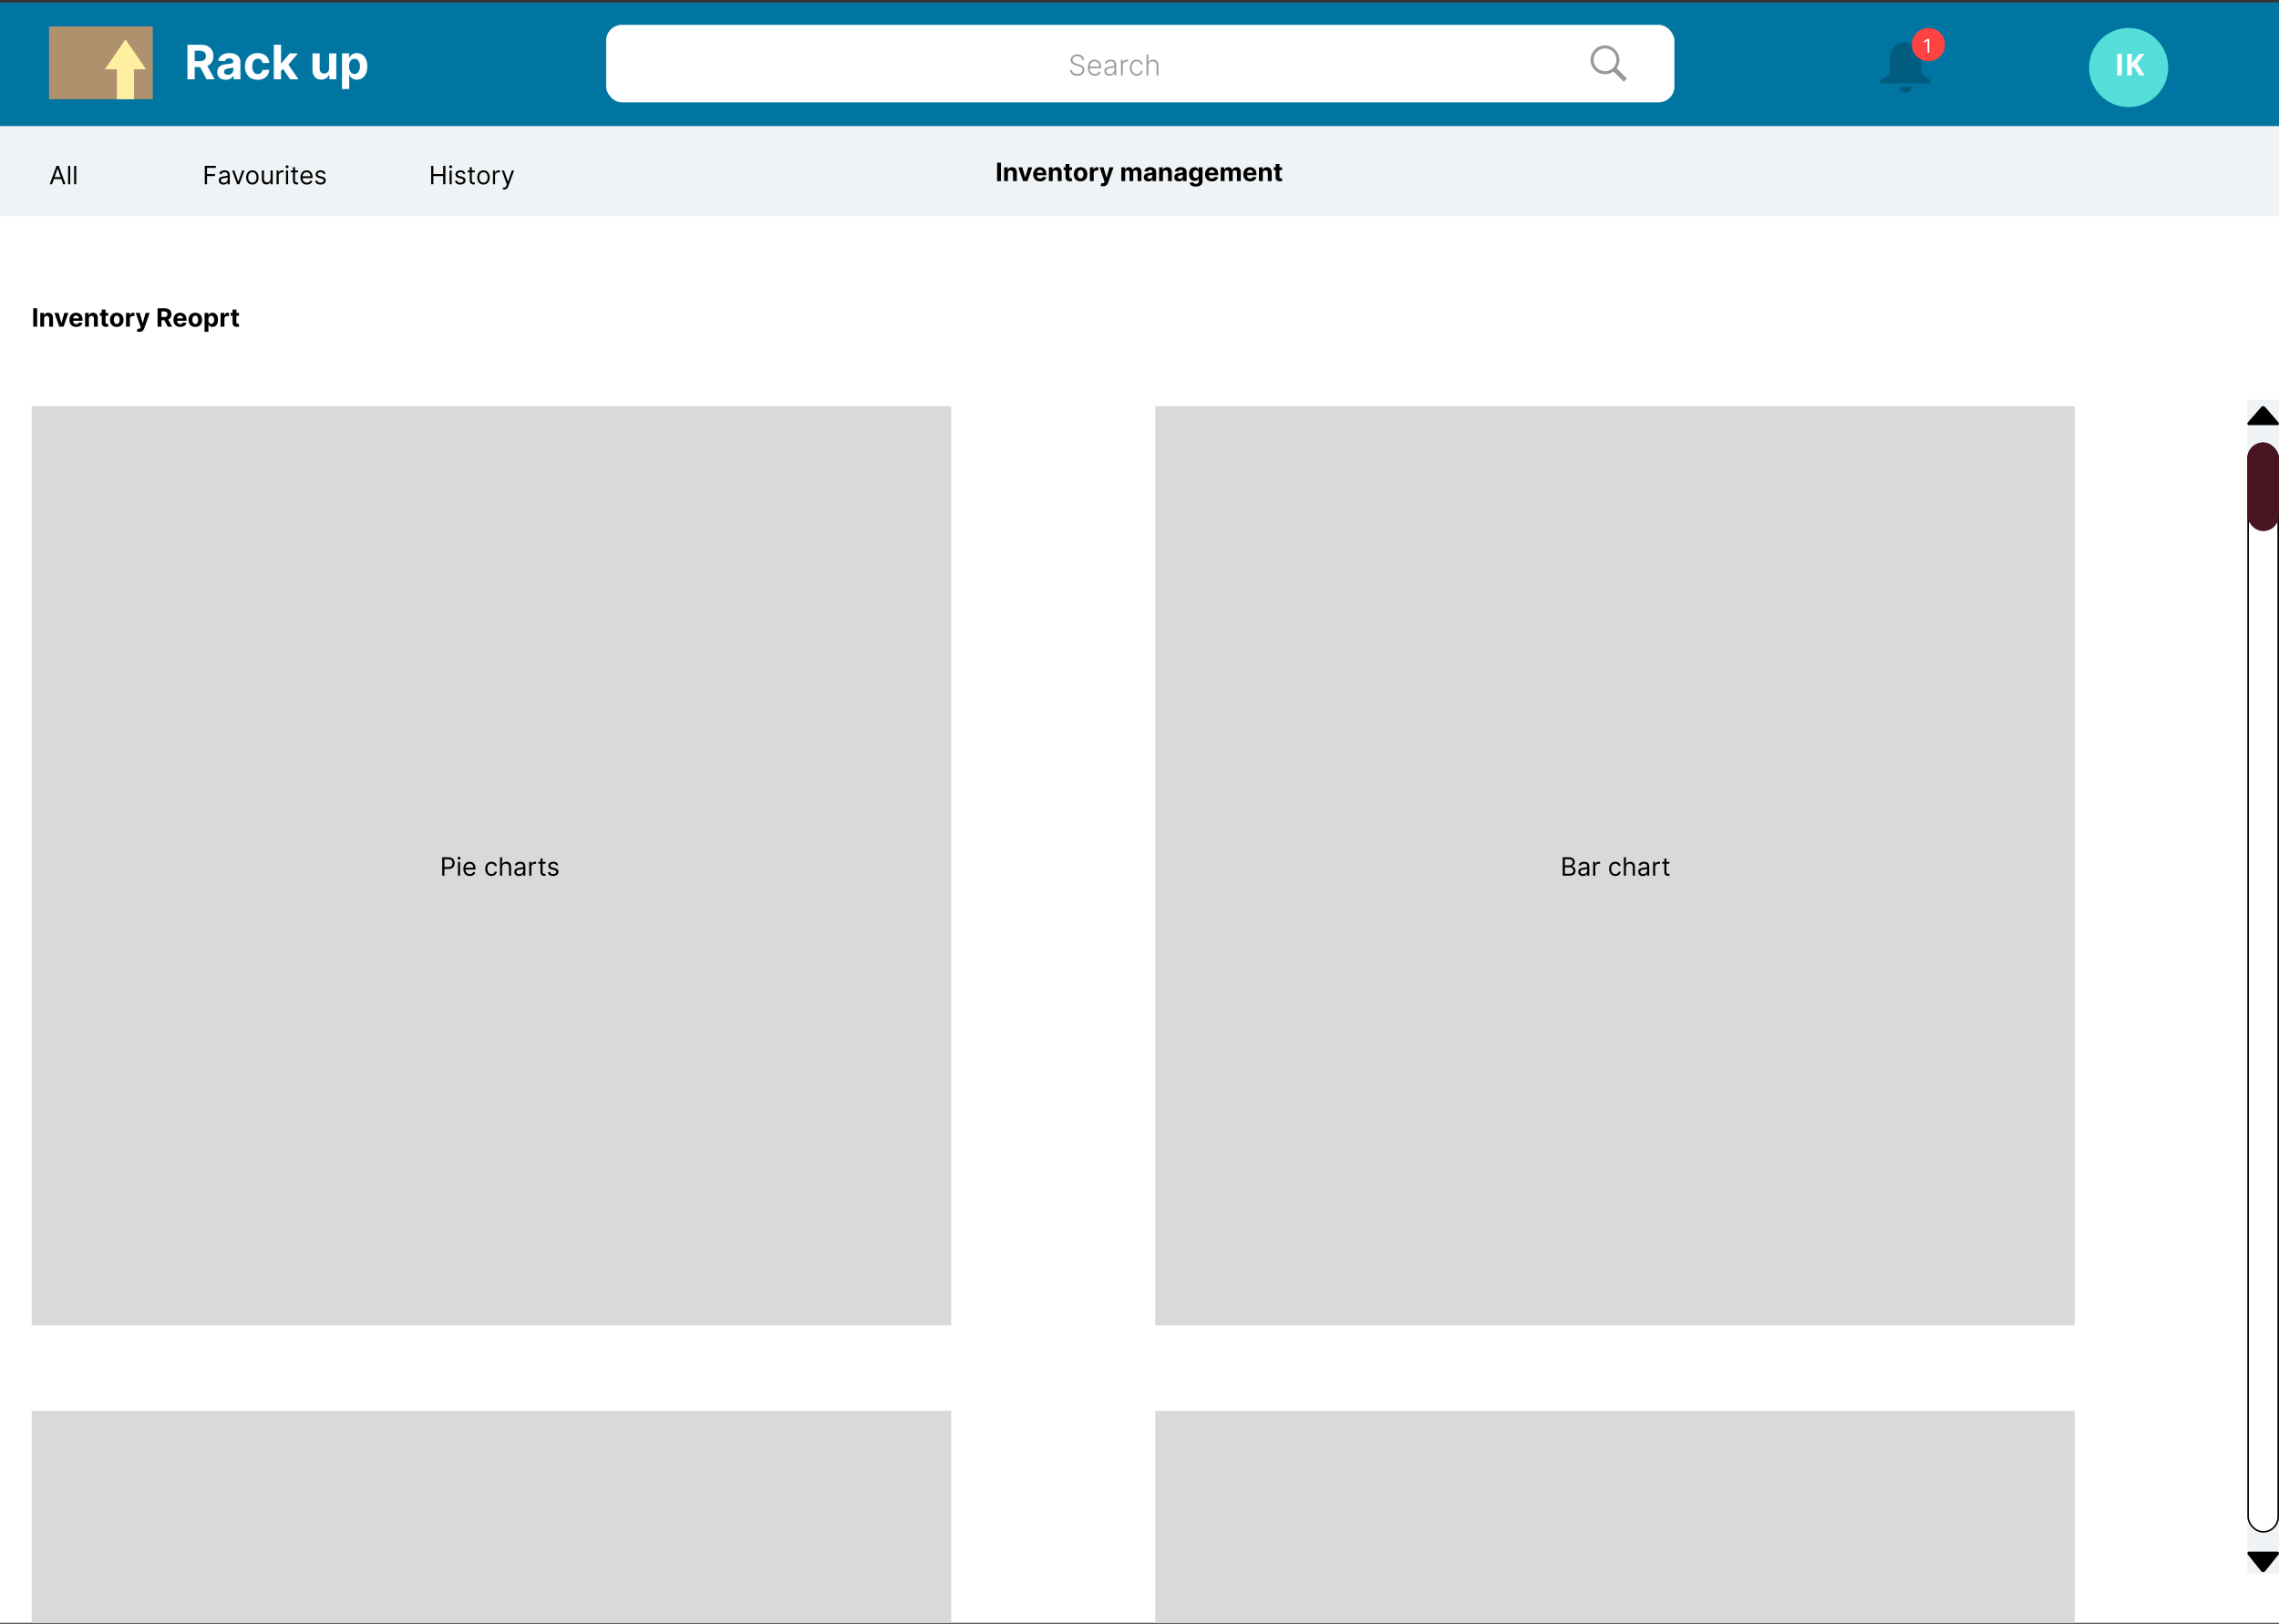 <svg width="456" height="325" viewBox="0 0 456 325" fill="none" xmlns="http://www.w3.org/2000/svg">
<rect x="0" y="0" width="456" height="325" fill="#333333" stroke="none"/>
<g clip-path="url(#clip0_638_2259)">
<rect width="456" height="324.267" transform="translate(0 0.535)" fill="white"/>
<rect width="456" height="26.283" transform="matrix(-1 0 0 1 456 0.535)" fill="#0075A2"/>
<rect width="456" height="18.05" transform="matrix(-1 0 0 1 456 25.234)" fill="#F0F3F5"/>
<circle cx="7.917" cy="7.917" r="7.917" transform="matrix(-1 0 0 1 433.833 5.602)" fill="#54DED9"/>
<path d="M10.414 36.885H9.946L11.299 33.2H11.76L13.113 36.885H12.645L11.544 33.783H11.515L10.414 36.885ZM10.587 35.445H12.472V35.841H10.587V35.445ZM14.054 33.2V36.885H13.629V33.2H14.054ZM15.256 33.2V36.885H14.832V33.2H15.256Z" fill="black"/>
<path d="M40.979 36.885V33.2H43.189V33.596H41.426V34.841H43.023V35.237H41.426V36.885H40.979ZM44.709 36.95C44.534 36.95 44.375 36.917 44.232 36.851C44.089 36.783 43.976 36.687 43.892 36.561C43.808 36.434 43.766 36.28 43.766 36.1C43.766 35.942 43.797 35.814 43.86 35.715C43.922 35.616 44.005 35.538 44.11 35.481C44.214 35.425 44.329 35.383 44.455 35.355C44.582 35.327 44.71 35.304 44.838 35.287C45.006 35.265 45.142 35.249 45.247 35.239C45.352 35.227 45.429 35.207 45.477 35.179C45.526 35.151 45.551 35.103 45.551 35.035V35.021C45.551 34.843 45.502 34.705 45.405 34.607C45.309 34.509 45.163 34.459 44.968 34.459C44.765 34.459 44.606 34.504 44.491 34.593C44.376 34.681 44.295 34.776 44.248 34.877L43.845 34.733C43.917 34.565 44.013 34.434 44.133 34.341C44.254 34.246 44.386 34.18 44.529 34.143C44.673 34.104 44.814 34.085 44.953 34.085C45.042 34.085 45.144 34.096 45.259 34.117C45.376 34.138 45.488 34.181 45.596 34.245C45.705 34.31 45.795 34.408 45.867 34.539C45.94 34.669 45.975 34.844 45.975 35.064V36.885H45.551V36.511H45.529C45.501 36.571 45.453 36.635 45.385 36.703C45.318 36.771 45.229 36.83 45.117 36.878C45.006 36.925 44.87 36.95 44.709 36.95ZM44.774 36.568C44.941 36.568 45.083 36.535 45.198 36.469C45.315 36.403 45.402 36.318 45.461 36.214C45.521 36.109 45.551 35.999 45.551 35.884V35.496C45.533 35.517 45.493 35.537 45.432 35.555C45.372 35.572 45.303 35.587 45.223 35.6C45.145 35.612 45.069 35.623 44.995 35.633C44.922 35.641 44.862 35.648 44.817 35.654C44.706 35.669 44.603 35.692 44.507 35.724C44.413 35.755 44.336 35.803 44.277 35.866C44.219 35.929 44.191 36.014 44.191 36.122C44.191 36.269 44.245 36.381 44.354 36.456C44.465 36.531 44.604 36.568 44.774 36.568ZM48.911 34.121L47.889 36.885H47.458L46.436 34.121H46.896L47.659 36.323H47.688L48.451 34.121H48.911ZM50.496 36.942C50.246 36.942 50.027 36.883 49.839 36.764C49.652 36.645 49.505 36.479 49.4 36.266C49.295 36.052 49.243 35.803 49.243 35.517C49.243 35.23 49.295 34.978 49.4 34.764C49.505 34.549 49.652 34.382 49.839 34.263C50.027 34.145 50.246 34.085 50.496 34.085C50.745 34.085 50.963 34.145 51.151 34.263C51.339 34.382 51.485 34.549 51.59 34.764C51.695 34.978 51.748 35.23 51.748 35.517C51.748 35.803 51.695 36.052 51.59 36.266C51.485 36.479 51.339 36.645 51.151 36.764C50.963 36.883 50.745 36.942 50.496 36.942ZM50.496 36.561C50.685 36.561 50.841 36.512 50.963 36.415C51.086 36.318 51.176 36.19 51.235 36.032C51.294 35.874 51.323 35.702 51.323 35.517C51.323 35.333 51.294 35.16 51.235 35.001C51.176 34.841 51.086 34.712 50.963 34.614C50.841 34.516 50.685 34.467 50.496 34.467C50.306 34.467 50.15 34.516 50.028 34.614C49.906 34.712 49.815 34.841 49.756 35.001C49.697 35.16 49.668 35.333 49.668 35.517C49.668 35.702 49.697 35.874 49.756 36.032C49.815 36.19 49.906 36.318 50.028 36.415C50.15 36.512 50.306 36.561 50.496 36.561ZM54.138 35.755V34.121H54.562V36.885H54.138V36.417H54.109C54.044 36.557 53.943 36.677 53.807 36.775C53.67 36.872 53.497 36.921 53.288 36.921C53.116 36.921 52.962 36.883 52.828 36.807C52.694 36.731 52.588 36.615 52.511 36.462C52.434 36.307 52.396 36.112 52.396 35.877V34.121H52.821V35.848C52.821 36.05 52.877 36.211 52.99 36.331C53.104 36.45 53.249 36.511 53.425 36.511C53.531 36.511 53.638 36.483 53.747 36.43C53.858 36.376 53.95 36.293 54.024 36.181C54.1 36.07 54.138 35.928 54.138 35.755ZM55.34 36.885V34.121H55.75V34.539H55.779C55.83 34.402 55.921 34.291 56.053 34.206C56.184 34.12 56.333 34.078 56.499 34.078C56.53 34.078 56.569 34.078 56.616 34.08C56.663 34.081 56.698 34.083 56.722 34.085V34.517C56.708 34.513 56.675 34.508 56.623 34.501C56.572 34.492 56.519 34.488 56.463 34.488C56.328 34.488 56.209 34.516 56.103 34.573C55.999 34.628 55.916 34.705 55.855 34.803C55.795 34.9 55.765 35.011 55.765 35.136V36.885H55.34ZM57.225 36.885V34.121H57.65V36.885H57.225ZM57.441 33.66C57.358 33.66 57.287 33.632 57.227 33.576C57.168 33.52 57.139 33.452 57.139 33.373C57.139 33.294 57.168 33.226 57.227 33.169C57.287 33.113 57.358 33.085 57.441 33.085C57.524 33.085 57.595 33.113 57.653 33.169C57.713 33.226 57.743 33.294 57.743 33.373C57.743 33.452 57.713 33.52 57.653 33.576C57.595 33.632 57.524 33.66 57.441 33.66ZM59.63 34.121V34.481H58.197V34.121H59.63ZM58.615 33.459H59.039V36.093C59.039 36.213 59.057 36.303 59.092 36.363C59.127 36.422 59.173 36.461 59.228 36.482C59.285 36.501 59.344 36.511 59.406 36.511C59.453 36.511 59.492 36.508 59.522 36.503C59.551 36.497 59.575 36.492 59.593 36.489L59.68 36.87C59.651 36.881 59.611 36.892 59.559 36.903C59.508 36.915 59.442 36.921 59.363 36.921C59.243 36.921 59.126 36.895 59.011 36.843C58.897 36.792 58.802 36.713 58.726 36.608C58.652 36.502 58.615 36.369 58.615 36.208V33.459ZM61.397 36.942C61.131 36.942 60.901 36.884 60.708 36.766C60.516 36.647 60.368 36.482 60.264 36.269C60.16 36.056 60.109 35.808 60.109 35.525C60.109 35.242 60.16 34.992 60.264 34.776C60.368 34.559 60.513 34.39 60.699 34.269C60.886 34.146 61.105 34.085 61.354 34.085C61.498 34.085 61.64 34.109 61.781 34.157C61.921 34.205 62.048 34.283 62.164 34.391C62.279 34.498 62.371 34.639 62.439 34.816C62.507 34.992 62.541 35.209 62.541 35.467V35.647H60.411V35.28H62.11C62.11 35.124 62.078 34.985 62.016 34.862C61.955 34.74 61.867 34.644 61.754 34.573C61.641 34.502 61.508 34.467 61.354 34.467C61.185 34.467 61.039 34.509 60.915 34.593C60.793 34.675 60.699 34.783 60.633 34.916C60.567 35.05 60.534 35.192 60.534 35.345V35.589C60.534 35.798 60.57 35.975 60.642 36.12C60.715 36.264 60.816 36.374 60.946 36.449C61.075 36.524 61.226 36.561 61.397 36.561C61.509 36.561 61.609 36.545 61.7 36.514C61.791 36.482 61.869 36.434 61.935 36.37C62.001 36.305 62.052 36.225 62.088 36.129L62.498 36.244C62.455 36.383 62.383 36.506 62.281 36.611C62.179 36.716 62.053 36.797 61.903 36.856C61.753 36.914 61.584 36.942 61.397 36.942ZM65.145 34.74L64.764 34.848C64.74 34.784 64.704 34.723 64.657 34.663C64.612 34.602 64.549 34.551 64.47 34.512C64.391 34.472 64.29 34.452 64.166 34.452C63.997 34.452 63.856 34.491 63.743 34.569C63.632 34.646 63.576 34.744 63.576 34.862C63.576 34.968 63.614 35.051 63.691 35.112C63.768 35.174 63.888 35.225 64.051 35.265L64.461 35.366C64.708 35.426 64.892 35.518 65.014 35.642C65.135 35.764 65.195 35.922 65.195 36.115C65.195 36.273 65.15 36.415 65.059 36.539C64.969 36.664 64.843 36.762 64.681 36.834C64.519 36.906 64.331 36.942 64.116 36.942C63.834 36.942 63.601 36.881 63.416 36.759C63.231 36.636 63.114 36.458 63.065 36.223L63.468 36.122C63.507 36.271 63.579 36.382 63.686 36.456C63.794 36.531 63.935 36.568 64.109 36.568C64.307 36.568 64.464 36.526 64.58 36.442C64.698 36.357 64.756 36.255 64.756 36.136C64.756 36.04 64.723 35.96 64.656 35.895C64.588 35.829 64.485 35.78 64.346 35.748L63.886 35.64C63.633 35.58 63.447 35.487 63.328 35.361C63.21 35.234 63.151 35.075 63.151 34.884C63.151 34.728 63.195 34.59 63.283 34.47C63.372 34.35 63.492 34.256 63.645 34.188C63.798 34.119 63.972 34.085 64.166 34.085C64.44 34.085 64.654 34.145 64.81 34.265C64.968 34.385 65.079 34.543 65.145 34.74Z" fill="black"/>
<path d="M86.263 36.885V33.2H86.709V34.841H88.674V33.2H89.12V36.885H88.674V35.237H86.709V36.885H86.263ZM89.956 36.885V34.121H90.38V36.885H89.956ZM90.172 33.66C90.089 33.66 90.018 33.632 89.958 33.576C89.899 33.52 89.869 33.452 89.869 33.373C89.869 33.294 89.899 33.226 89.958 33.169C90.018 33.113 90.089 33.085 90.172 33.085C90.254 33.085 90.325 33.113 90.384 33.169C90.444 33.226 90.474 33.294 90.474 33.373C90.474 33.452 90.444 33.52 90.384 33.576C90.325 33.632 90.254 33.66 90.172 33.66ZM93.116 34.74L92.734 34.848C92.71 34.784 92.675 34.723 92.628 34.663C92.583 34.602 92.52 34.551 92.441 34.512C92.362 34.472 92.26 34.452 92.137 34.452C91.968 34.452 91.827 34.491 91.714 34.569C91.603 34.646 91.547 34.744 91.547 34.862C91.547 34.968 91.585 35.051 91.662 35.112C91.739 35.174 91.859 35.225 92.022 35.265L92.432 35.366C92.679 35.426 92.863 35.518 92.984 35.642C93.106 35.764 93.166 35.922 93.166 36.115C93.166 36.273 93.121 36.415 93.029 36.539C92.939 36.664 92.814 36.762 92.651 36.834C92.49 36.906 92.301 36.942 92.087 36.942C91.805 36.942 91.571 36.881 91.387 36.759C91.202 36.636 91.085 36.458 91.036 36.223L91.439 36.122C91.477 36.271 91.55 36.382 91.656 36.456C91.764 36.531 91.905 36.568 92.079 36.568C92.277 36.568 92.434 36.526 92.551 36.442C92.668 36.357 92.727 36.255 92.727 36.136C92.727 36.04 92.694 35.96 92.626 35.895C92.559 35.829 92.456 35.78 92.317 35.748L91.856 35.64C91.603 35.58 91.417 35.487 91.299 35.361C91.181 35.234 91.122 35.075 91.122 34.884C91.122 34.728 91.166 34.59 91.254 34.47C91.342 34.35 91.463 34.256 91.615 34.188C91.769 34.119 91.943 34.085 92.137 34.085C92.41 34.085 92.625 34.145 92.781 34.265C92.938 34.385 93.05 34.543 93.116 34.74ZM95.007 34.121V34.481H93.575V34.121H95.007ZM93.992 33.459H94.417V36.093C94.417 36.213 94.434 36.303 94.469 36.363C94.505 36.422 94.551 36.461 94.606 36.482C94.662 36.501 94.722 36.511 94.784 36.511C94.831 36.511 94.869 36.508 94.899 36.503C94.929 36.497 94.953 36.492 94.971 36.489L95.058 36.87C95.029 36.881 94.989 36.892 94.937 36.903C94.885 36.915 94.82 36.921 94.741 36.921C94.621 36.921 94.503 36.895 94.388 36.843C94.274 36.792 94.18 36.713 94.104 36.608C94.03 36.502 93.992 36.369 93.992 36.208V33.459ZM96.739 36.942C96.49 36.942 96.27 36.883 96.082 36.764C95.895 36.645 95.749 36.479 95.643 36.266C95.539 36.052 95.487 35.803 95.487 35.517C95.487 35.23 95.539 34.978 95.643 34.764C95.749 34.549 95.895 34.382 96.082 34.263C96.27 34.145 96.49 34.085 96.739 34.085C96.988 34.085 97.207 34.145 97.394 34.263C97.582 34.382 97.728 34.549 97.833 34.764C97.938 34.978 97.991 35.23 97.991 35.517C97.991 35.803 97.938 36.052 97.833 36.266C97.728 36.479 97.582 36.645 97.394 36.764C97.207 36.883 96.988 36.942 96.739 36.942ZM96.739 36.561C96.928 36.561 97.084 36.512 97.207 36.415C97.329 36.318 97.42 36.19 97.478 36.032C97.537 35.874 97.567 35.702 97.567 35.517C97.567 35.333 97.537 35.16 97.478 35.001C97.42 34.841 97.329 34.712 97.207 34.614C97.084 34.516 96.928 34.467 96.739 34.467C96.549 34.467 96.394 34.516 96.271 34.614C96.149 34.712 96.058 34.841 95.999 35.001C95.941 35.16 95.911 35.333 95.911 35.517C95.911 35.702 95.941 35.874 95.999 36.032C96.058 36.19 96.149 36.318 96.271 36.415C96.394 36.512 96.549 36.561 96.739 36.561ZM98.639 36.885V34.121H99.05V34.539H99.078C99.129 34.402 99.22 34.291 99.352 34.206C99.484 34.12 99.633 34.078 99.798 34.078C99.829 34.078 99.868 34.078 99.915 34.08C99.962 34.081 99.997 34.083 100.021 34.085V34.517C100.007 34.513 99.974 34.508 99.922 34.501C99.872 34.492 99.819 34.488 99.762 34.488C99.628 34.488 99.508 34.516 99.402 34.573C99.298 34.628 99.215 34.705 99.154 34.803C99.094 34.9 99.064 35.011 99.064 35.136V36.885H98.639ZM100.882 37.921C100.81 37.921 100.746 37.915 100.69 37.903C100.633 37.892 100.594 37.882 100.573 37.871L100.681 37.496C100.784 37.523 100.875 37.532 100.954 37.525C101.033 37.518 101.103 37.483 101.165 37.419C101.227 37.357 101.284 37.255 101.336 37.115L101.415 36.899L100.393 34.121H100.853L101.616 36.323H101.645L102.408 34.121H102.869L101.695 37.288C101.643 37.431 101.577 37.549 101.499 37.642C101.421 37.737 101.331 37.807 101.228 37.853C101.126 37.898 101.011 37.921 100.882 37.921Z" fill="black"/>
<rect x="9.817" y="5.285" width="20.753" height="14.567" fill="#B0916E"/>
<path d="M25.107 7.879L20.991 13.865H23.392V19.852H26.821V13.865H29.222L25.107 7.879Z" fill="#FFF0A1"/>
<path d="M37.503 15.869V8.96H40.229C40.751 8.96 41.196 9.053 41.565 9.24C41.936 9.424 42.218 9.686 42.412 10.026C42.607 10.364 42.705 10.76 42.705 11.217C42.705 11.676 42.606 12.07 42.408 12.401C42.21 12.729 41.924 12.981 41.548 13.157C41.175 13.332 40.723 13.42 40.192 13.42H38.367V12.246H39.956C40.235 12.246 40.466 12.208 40.651 12.131C40.835 12.055 40.972 11.94 41.062 11.787C41.154 11.634 41.2 11.444 41.2 11.217C41.2 10.988 41.154 10.794 41.062 10.637C40.972 10.479 40.834 10.36 40.647 10.279C40.463 10.196 40.23 10.154 39.949 10.154H38.964V15.869H37.503ZM41.234 12.725L42.951 15.869H41.339L39.659 12.725H41.234ZM45.188 15.967C44.858 15.967 44.563 15.91 44.304 15.795C44.046 15.678 43.841 15.506 43.69 15.279C43.542 15.049 43.468 14.764 43.468 14.422C43.468 14.134 43.52 13.892 43.626 13.697C43.732 13.501 43.876 13.344 44.058 13.224C44.24 13.105 44.447 13.015 44.679 12.954C44.913 12.894 45.158 12.851 45.414 12.826C45.715 12.795 45.958 12.765 46.143 12.739C46.327 12.709 46.461 12.666 46.544 12.61C46.627 12.554 46.669 12.471 46.669 12.361V12.34C46.669 12.127 46.602 11.961 46.467 11.845C46.334 11.727 46.145 11.669 45.9 11.669C45.641 11.669 45.435 11.726 45.283 11.841C45.13 11.954 45.028 12.095 44.979 12.266L43.65 12.158C43.717 11.843 43.85 11.571 44.048 11.342C44.246 11.11 44.501 10.932 44.814 10.809C45.129 10.683 45.493 10.62 45.907 10.62C46.195 10.62 46.47 10.654 46.733 10.721C46.999 10.789 47.234 10.893 47.438 11.035C47.645 11.177 47.808 11.359 47.927 11.581C48.047 11.802 48.106 12.066 48.106 12.374V15.869H46.743V15.151H46.703C46.62 15.312 46.508 15.455 46.369 15.579C46.229 15.7 46.062 15.796 45.866 15.866C45.67 15.933 45.444 15.967 45.188 15.967ZM45.6 14.975C45.811 14.975 45.998 14.934 46.16 14.85C46.322 14.765 46.449 14.65 46.541 14.506C46.633 14.362 46.679 14.199 46.679 14.017V13.467C46.634 13.496 46.572 13.523 46.494 13.548C46.417 13.571 46.331 13.592 46.234 13.612C46.137 13.63 46.041 13.647 45.944 13.663C45.847 13.676 45.759 13.689 45.681 13.7C45.512 13.725 45.365 13.764 45.239 13.818C45.113 13.872 45.015 13.945 44.945 14.037C44.876 14.127 44.841 14.24 44.841 14.375C44.841 14.57 44.911 14.72 45.053 14.823C45.197 14.925 45.379 14.975 45.6 14.975ZM51.562 15.97C51.032 15.97 50.575 15.858 50.193 15.633C49.813 15.406 49.52 15.091 49.316 14.688C49.113 14.286 49.012 13.822 49.012 13.299C49.012 12.768 49.114 12.302 49.319 11.902C49.526 11.499 49.819 11.185 50.2 10.961C50.58 10.733 51.032 10.62 51.556 10.62C52.008 10.62 52.404 10.702 52.743 10.866C53.083 11.03 53.352 11.261 53.55 11.558C53.747 11.855 53.856 12.203 53.877 12.604H52.521C52.482 12.345 52.381 12.137 52.217 11.979C52.055 11.82 51.843 11.74 51.579 11.74C51.357 11.74 51.162 11.801 50.996 11.922C50.831 12.041 50.703 12.216 50.611 12.445C50.519 12.674 50.473 12.952 50.473 13.278C50.473 13.609 50.518 13.89 50.608 14.122C50.7 14.353 50.829 14.53 50.996 14.651C51.162 14.773 51.357 14.834 51.579 14.834C51.743 14.834 51.891 14.8 52.021 14.732C52.154 14.665 52.263 14.567 52.349 14.439C52.436 14.308 52.494 14.152 52.521 13.97H53.877C53.854 14.366 53.746 14.714 53.553 15.016C53.362 15.315 53.097 15.549 52.76 15.717C52.423 15.886 52.023 15.97 51.562 15.97ZM56.099 14.378L56.102 12.654H56.312L57.971 10.687H59.621L57.391 13.292H57.05L56.099 14.378ZM54.797 15.869V8.96H56.234V15.869H54.797ZM58.035 15.869L56.511 13.612L57.469 12.597L59.719 15.869H58.035ZM65.848 13.663V10.687H67.285V15.869H65.905V14.928H65.851C65.734 15.232 65.54 15.476 65.268 15.66C64.998 15.844 64.668 15.937 64.279 15.937C63.933 15.937 63.628 15.858 63.365 15.7C63.102 15.543 62.896 15.319 62.748 15.029C62.601 14.739 62.527 14.392 62.525 13.987V10.687H63.962V13.73C63.964 14.036 64.046 14.278 64.208 14.456C64.37 14.633 64.587 14.722 64.859 14.722C65.033 14.722 65.195 14.683 65.345 14.604C65.496 14.523 65.617 14.404 65.71 14.246C65.804 14.089 65.85 13.895 65.848 13.663ZM68.435 17.812V10.687H69.852V11.558H69.916C69.979 11.418 70.07 11.277 70.189 11.133C70.31 10.986 70.468 10.865 70.661 10.768C70.857 10.669 71.1 10.62 71.39 10.62C71.768 10.62 72.116 10.719 72.436 10.917C72.755 11.112 73.01 11.408 73.201 11.804C73.393 12.198 73.488 12.691 73.488 13.285C73.488 13.863 73.395 14.351 73.208 14.749C73.024 15.145 72.772 15.445 72.453 15.65C72.135 15.852 71.78 15.954 71.386 15.954C71.108 15.954 70.87 15.907 70.675 15.815C70.481 15.723 70.323 15.607 70.199 15.468C70.075 15.326 69.981 15.183 69.916 15.039H69.872V17.812H68.435ZM69.841 13.278C69.841 13.586 69.884 13.855 69.97 14.085C70.055 14.314 70.179 14.493 70.341 14.621C70.503 14.747 70.699 14.81 70.931 14.81C71.165 14.81 71.363 14.746 71.525 14.617C71.687 14.487 71.809 14.307 71.892 14.078C71.978 13.846 72.021 13.58 72.021 13.278C72.021 12.979 71.979 12.716 71.896 12.489C71.813 12.262 71.69 12.084 71.528 11.956C71.366 11.828 71.167 11.764 70.931 11.764C70.697 11.764 70.499 11.825 70.337 11.949C70.178 12.073 70.055 12.248 69.97 12.475C69.884 12.703 69.841 12.97 69.841 13.278Z" fill="white"/>
<rect x="121.283" y="4.969" width="213.75" height="15.517" rx="3.167" fill="white"/>
<path d="M323.57 13.524C323.855 13.077 324.022 12.546 324.022 11.975C324.022 10.38 322.73 9.086 321.137 9.086C319.542 9.086 318.25 10.38 318.25 11.975C318.25 13.57 319.542 14.863 321.135 14.863C321.713 14.863 322.252 14.693 322.703 14.4L322.834 14.309L324.894 16.369L325.533 15.719L323.475 13.659L323.57 13.524ZM322.753 10.361C323.183 10.791 323.42 11.364 323.42 11.973C323.42 12.582 323.183 13.154 322.753 13.585C322.322 14.015 321.749 14.253 321.141 14.253C320.532 14.253 319.959 14.015 319.528 13.585C319.098 13.154 318.861 12.582 318.861 11.973C318.861 11.364 319.098 10.791 319.528 10.361C319.959 9.93 320.532 9.693 321.141 9.693C321.749 9.693 322.322 9.93 322.753 10.361Z" fill="black" fill-opacity="0.4"/>
<path d="M216.551 11.977C216.528 11.746 216.427 11.563 216.246 11.426C216.065 11.29 215.838 11.222 215.564 11.222C215.371 11.222 215.201 11.255 215.054 11.321C214.908 11.387 214.793 11.479 214.709 11.596C214.627 11.712 214.586 11.845 214.586 11.993C214.586 12.102 214.61 12.198 214.657 12.28C214.704 12.363 214.767 12.434 214.847 12.493C214.928 12.551 215.017 12.601 215.114 12.643C215.213 12.685 215.312 12.72 215.412 12.748L215.849 12.873C215.981 12.91 216.114 12.957 216.246 13.013C216.378 13.07 216.499 13.141 216.608 13.228C216.719 13.313 216.807 13.417 216.873 13.541C216.941 13.664 216.974 13.812 216.974 13.985C216.974 14.206 216.917 14.405 216.802 14.582C216.688 14.759 216.523 14.899 216.309 15.003C216.094 15.105 215.837 15.157 215.537 15.157C215.255 15.157 215.01 15.11 214.803 15.017C214.595 14.923 214.431 14.792 214.313 14.627C214.194 14.46 214.127 14.268 214.112 14.05H214.501C214.514 14.213 214.568 14.351 214.663 14.464C214.757 14.578 214.88 14.664 215.031 14.724C215.182 14.782 215.351 14.811 215.537 14.811C215.744 14.811 215.927 14.776 216.088 14.707C216.25 14.637 216.377 14.54 216.468 14.416C216.562 14.29 216.608 14.145 216.608 13.979C216.608 13.838 216.572 13.721 216.499 13.627C216.426 13.531 216.324 13.45 216.193 13.386C216.064 13.321 215.913 13.264 215.742 13.214L215.246 13.068C214.921 12.971 214.668 12.836 214.489 12.665C214.309 12.494 214.22 12.275 214.22 12.009C214.22 11.787 214.279 11.591 214.398 11.422C214.518 11.252 214.68 11.12 214.884 11.025C215.089 10.93 215.319 10.882 215.574 10.882C215.831 10.882 216.06 10.929 216.258 11.024C216.456 11.118 216.613 11.248 216.73 11.414C216.847 11.579 216.91 11.766 216.918 11.977H216.551ZM219.067 15.151C218.777 15.151 218.526 15.083 218.314 14.948C218.103 14.812 217.939 14.624 217.823 14.384C217.708 14.142 217.651 13.864 217.651 13.55C217.651 13.236 217.708 12.959 217.823 12.716C217.939 12.471 218.099 12.28 218.302 12.143C218.507 12.004 218.744 11.934 219.013 11.934C219.181 11.934 219.344 11.965 219.501 12.027C219.657 12.088 219.797 12.182 219.922 12.309C220.047 12.434 220.146 12.593 220.219 12.784C220.292 12.975 220.328 13.2 220.328 13.46V13.639H217.9V13.321H219.96C219.96 13.121 219.92 12.942 219.839 12.783C219.759 12.622 219.648 12.495 219.505 12.402C219.363 12.309 219.199 12.262 219.013 12.262C218.816 12.262 218.642 12.315 218.493 12.42C218.343 12.525 218.225 12.664 218.14 12.837C218.057 13.01 218.014 13.199 218.013 13.404V13.594C218.013 13.841 218.055 14.057 218.14 14.242C218.227 14.425 218.349 14.568 218.507 14.669C218.665 14.77 218.852 14.821 219.067 14.821C219.215 14.821 219.343 14.798 219.454 14.752C219.566 14.706 219.66 14.645 219.735 14.568C219.812 14.489 219.87 14.404 219.909 14.311L220.252 14.422C220.204 14.553 220.127 14.674 220.019 14.784C219.912 14.895 219.779 14.984 219.618 15.052C219.459 15.118 219.275 15.151 219.067 15.151ZM221.991 15.157C221.803 15.157 221.632 15.12 221.477 15.047C221.321 14.973 221.198 14.867 221.106 14.728C221.014 14.587 220.969 14.417 220.969 14.218C220.969 14.064 220.998 13.934 221.056 13.829C221.114 13.724 221.196 13.637 221.303 13.57C221.409 13.502 221.535 13.449 221.681 13.41C221.827 13.371 221.987 13.34 222.163 13.319C222.337 13.297 222.484 13.278 222.604 13.262C222.726 13.246 222.818 13.22 222.881 13.185C222.945 13.15 222.977 13.094 222.977 13.015V12.942C222.977 12.73 222.913 12.564 222.786 12.442C222.661 12.32 222.48 12.258 222.244 12.258C222.02 12.258 221.837 12.307 221.695 12.406C221.555 12.505 221.456 12.62 221.4 12.754L221.058 12.631C221.128 12.461 221.225 12.325 221.349 12.224C221.473 12.121 221.612 12.048 221.766 12.003C221.92 11.957 222.076 11.934 222.234 11.934C222.352 11.934 222.476 11.95 222.604 11.981C222.734 12.012 222.854 12.066 222.964 12.143C223.075 12.218 223.165 12.324 223.234 12.461C223.302 12.596 223.337 12.767 223.337 12.975V15.086H222.977V14.594H222.954C222.911 14.686 222.847 14.775 222.762 14.861C222.677 14.948 222.57 15.018 222.442 15.074C222.314 15.129 222.164 15.157 221.991 15.157ZM222.039 14.827C222.231 14.827 222.397 14.784 222.537 14.699C222.678 14.614 222.786 14.502 222.861 14.361C222.938 14.22 222.977 14.064 222.977 13.894V13.444C222.95 13.47 222.904 13.493 222.841 13.513C222.779 13.533 222.707 13.552 222.624 13.568C222.543 13.583 222.462 13.595 222.381 13.606C222.301 13.617 222.228 13.627 222.163 13.635C221.987 13.656 221.838 13.69 221.714 13.736C221.589 13.782 221.494 13.845 221.428 13.926C221.362 14.006 221.329 14.108 221.329 14.234C221.329 14.423 221.396 14.569 221.531 14.673C221.666 14.776 221.836 14.827 222.039 14.827ZM224.295 15.086V11.977H224.645V12.454H224.672C224.734 12.298 224.842 12.172 224.996 12.076C225.151 11.979 225.326 11.93 225.522 11.93C225.552 11.93 225.585 11.931 225.621 11.932C225.658 11.934 225.688 11.935 225.712 11.936V12.303C225.696 12.3 225.668 12.296 225.627 12.291C225.587 12.285 225.543 12.283 225.496 12.283C225.334 12.283 225.189 12.317 225.062 12.386C224.937 12.453 224.838 12.547 224.765 12.667C224.692 12.787 224.656 12.924 224.656 13.078V15.086H224.295ZM227.447 15.151C227.169 15.151 226.927 15.081 226.72 14.942C226.515 14.803 226.356 14.613 226.243 14.371C226.129 14.13 226.073 13.855 226.073 13.546C226.073 13.234 226.13 12.957 226.245 12.714C226.361 12.471 226.521 12.28 226.726 12.143C226.931 12.004 227.17 11.934 227.441 11.934C227.649 11.934 227.837 11.975 228.006 12.056C228.174 12.135 228.313 12.248 228.423 12.394C228.533 12.538 228.603 12.707 228.631 12.9H228.267C228.229 12.724 228.138 12.575 227.993 12.45C227.85 12.325 227.668 12.262 227.447 12.262C227.249 12.262 227.073 12.316 226.921 12.424C226.768 12.531 226.649 12.68 226.562 12.871C226.477 13.062 226.435 13.282 226.435 13.533C226.435 13.786 226.477 14.009 226.56 14.203C226.644 14.396 226.761 14.547 226.913 14.657C227.065 14.766 227.243 14.821 227.447 14.821C227.585 14.821 227.71 14.795 227.823 14.744C227.938 14.691 228.034 14.617 228.111 14.521C228.189 14.425 228.242 14.311 228.269 14.179H228.633C228.606 14.367 228.539 14.534 228.433 14.681C228.327 14.827 228.19 14.941 228.022 15.025C227.854 15.109 227.663 15.151 227.447 15.151ZM229.766 13.143V15.086H229.405V10.941H229.766V12.465H229.798C229.871 12.304 229.983 12.176 230.136 12.08C230.29 11.984 230.484 11.936 230.719 11.936C230.929 11.936 231.114 11.979 231.274 12.066C231.433 12.152 231.557 12.28 231.646 12.448C231.735 12.617 231.78 12.825 231.78 13.072V15.086H231.417V13.094C231.417 12.838 231.346 12.636 231.203 12.489C231.061 12.341 230.869 12.266 230.628 12.266C230.462 12.266 230.314 12.301 230.185 12.372C230.055 12.442 229.952 12.543 229.877 12.675C229.803 12.806 229.766 12.962 229.766 13.143Z" fill="black" fill-opacity="0.4"/>
<path d="M384.433 11.62C384.433 9.871 383.015 8.453 381.267 8.453C379.518 8.453 378.1 9.871 378.1 11.62V14.787L376.2 16.053V16.686H386.333V16.053L384.433 14.787V11.62Z" fill="#005D80"/>
<path d="M382.533 17.32H380C380 18.02 380.567 18.587 381.267 18.587C381.967 18.587 382.533 18.02 382.533 17.32Z" fill="#005D80"/>
<circle cx="385.858" cy="8.927" r="3.325" fill="#FF4242"/>
<path d="M386.008 7.789V10.553H385.673V8.14H385.657L384.982 8.588V8.248L385.673 7.789H386.008Z" fill="white"/>
<path d="M424.553 15.086H423.64V10.782H424.553V15.086ZM426.549 15.086H425.636V10.782H426.549V12.751L426.908 12.245L428.074 10.782H429.087L427.585 12.687L429.098 15.086H428.062L426.934 13.272L426.549 13.549V15.086Z" fill="white"/>
<path d="M200.283 32.567V36.252H199.504V32.567H200.283ZM201.676 34.654V36.252H200.909V33.488H201.64V33.976H201.672C201.733 33.815 201.836 33.688 201.98 33.594C202.124 33.5 202.298 33.452 202.503 33.452C202.695 33.452 202.863 33.494 203.005 33.578C203.148 33.662 203.259 33.782 203.338 33.938C203.417 34.093 203.457 34.278 203.457 34.492V36.252H202.691V34.629C202.692 34.46 202.649 34.328 202.561 34.233C202.473 34.137 202.353 34.089 202.199 34.089C202.096 34.089 202.005 34.111 201.926 34.156C201.848 34.2 201.787 34.265 201.742 34.35C201.699 34.434 201.677 34.535 201.676 34.654ZM206.539 33.488L205.572 36.252H204.709L203.743 33.488H204.552L205.126 35.466H205.155L205.727 33.488H206.539ZM208.101 36.306C207.817 36.306 207.572 36.248 207.367 36.133C207.163 36.017 207.006 35.852 206.896 35.64C206.785 35.427 206.73 35.174 206.73 34.883C206.73 34.598 206.785 34.349 206.896 34.134C207.006 33.919 207.161 33.752 207.362 33.632C207.563 33.512 207.8 33.452 208.071 33.452C208.253 33.452 208.423 33.482 208.58 33.541C208.738 33.598 208.876 33.685 208.994 33.801C209.112 33.918 209.205 34.064 209.271 34.24C209.337 34.416 209.37 34.621 209.37 34.856V35.066H207.036V34.591H208.648C208.648 34.481 208.624 34.383 208.576 34.298C208.528 34.213 208.462 34.146 208.377 34.098C208.293 34.049 208.195 34.025 208.083 34.025C207.967 34.025 207.864 34.051 207.774 34.105C207.685 34.158 207.615 34.23 207.565 34.32C207.515 34.408 207.489 34.507 207.488 34.616V35.068C207.488 35.205 207.513 35.323 207.563 35.422C207.615 35.522 207.687 35.599 207.781 35.653C207.875 35.707 207.986 35.734 208.114 35.734C208.199 35.734 208.277 35.722 208.348 35.698C208.419 35.674 208.479 35.638 208.53 35.59C208.58 35.542 208.618 35.483 208.645 35.413L209.354 35.46C209.318 35.631 209.244 35.779 209.132 35.907C209.022 36.032 208.879 36.131 208.704 36.202C208.53 36.271 208.329 36.306 208.101 36.306ZM210.636 34.654V36.252H209.87V33.488H210.6V33.976H210.633C210.694 33.815 210.797 33.688 210.94 33.594C211.084 33.5 211.259 33.452 211.464 33.452C211.656 33.452 211.823 33.494 211.966 33.578C212.109 33.662 212.22 33.782 212.299 33.938C212.378 34.093 212.418 34.278 212.418 34.492V36.252H211.651V34.629C211.652 34.46 211.609 34.328 211.522 34.233C211.434 34.137 211.314 34.089 211.16 34.089C211.057 34.089 210.966 34.111 210.887 34.156C210.809 34.2 210.747 34.265 210.703 34.35C210.66 34.434 210.638 34.535 210.636 34.654ZM214.492 33.488V34.064H212.827V33.488H214.492ZM213.205 32.826H213.972V35.403C213.972 35.474 213.983 35.529 214.004 35.568C214.026 35.607 214.056 35.634 214.094 35.649C214.134 35.665 214.179 35.673 214.231 35.673C214.267 35.673 214.303 35.67 214.339 35.664C214.375 35.656 214.402 35.651 214.422 35.647L214.542 36.218C214.504 36.23 214.45 36.244 214.38 36.259C214.311 36.276 214.226 36.286 214.127 36.29C213.942 36.297 213.78 36.272 213.641 36.216C213.503 36.16 213.395 36.072 213.319 35.953C213.242 35.834 213.204 35.685 213.205 35.504V32.826ZM216.21 36.306C215.931 36.306 215.689 36.247 215.485 36.128C215.282 36.008 215.126 35.841 215.015 35.628C214.905 35.413 214.85 35.164 214.85 34.881C214.85 34.596 214.905 34.346 215.015 34.132C215.126 33.918 215.282 33.751 215.485 33.632C215.689 33.512 215.931 33.452 216.21 33.452C216.49 33.452 216.731 33.512 216.933 33.632C217.137 33.751 217.294 33.918 217.405 34.132C217.515 34.346 217.57 34.596 217.57 34.881C217.57 35.164 217.515 35.413 217.405 35.628C217.294 35.841 217.137 36.008 216.933 36.128C216.731 36.247 216.49 36.306 216.21 36.306ZM216.214 35.712C216.341 35.712 216.447 35.676 216.532 35.604C216.617 35.531 216.681 35.431 216.725 35.306C216.769 35.18 216.791 35.036 216.791 34.876C216.791 34.715 216.769 34.572 216.725 34.446C216.681 34.32 216.617 34.22 216.532 34.147C216.447 34.074 216.341 34.037 216.214 34.037C216.085 34.037 215.977 34.074 215.89 34.147C215.803 34.22 215.738 34.32 215.694 34.446C215.65 34.572 215.629 34.715 215.629 34.876C215.629 35.036 215.65 35.18 215.694 35.306C215.738 35.431 215.803 35.531 215.89 35.604C215.977 35.676 216.085 35.712 216.214 35.712ZM218.069 36.252V33.488H218.812V33.971H218.841C218.891 33.799 218.975 33.669 219.094 33.582C219.213 33.493 219.35 33.449 219.504 33.449C219.543 33.449 219.584 33.451 219.629 33.456C219.673 33.461 219.712 33.467 219.746 33.476V34.156C219.71 34.145 219.66 34.135 219.596 34.127C219.533 34.119 219.474 34.114 219.422 34.114C219.309 34.114 219.208 34.139 219.119 34.188C219.032 34.236 218.962 34.303 218.911 34.39C218.86 34.476 218.835 34.576 218.835 34.688V36.252H218.069ZM220.699 37.288C220.602 37.288 220.511 37.281 220.426 37.265C220.342 37.251 220.272 37.232 220.217 37.209L220.39 36.637C220.48 36.665 220.561 36.68 220.633 36.682C220.706 36.684 220.769 36.668 220.821 36.632C220.875 36.596 220.919 36.534 220.953 36.448L220.998 36.331L220.006 33.488H220.812L221.385 35.518H221.413L221.991 33.488H222.802L221.728 36.551C221.677 36.699 221.607 36.829 221.518 36.939C221.43 37.051 221.319 37.137 221.185 37.197C221.051 37.258 220.889 37.288 220.699 37.288ZM224.367 36.252V33.488H225.098V33.976H225.13C225.188 33.814 225.284 33.686 225.418 33.593C225.552 33.499 225.713 33.452 225.9 33.452C226.09 33.452 226.251 33.5 226.384 33.594C226.517 33.688 226.606 33.815 226.651 33.976H226.679C226.736 33.818 226.838 33.691 226.985 33.596C227.134 33.5 227.31 33.452 227.512 33.452C227.77 33.452 227.98 33.535 228.14 33.699C228.302 33.862 228.383 34.093 228.383 34.393V36.252H227.619V34.544C227.619 34.391 227.578 34.276 227.496 34.199C227.415 34.122 227.313 34.084 227.19 34.084C227.051 34.084 226.943 34.128 226.865 34.217C226.787 34.305 226.748 34.42 226.748 34.564V36.252H226.005V34.528C226.005 34.393 225.966 34.285 225.888 34.204C225.811 34.124 225.71 34.084 225.584 34.084C225.498 34.084 225.422 34.105 225.353 34.149C225.286 34.191 225.233 34.25 225.193 34.327C225.154 34.402 225.134 34.491 225.134 34.593V36.252H224.367ZM229.777 36.304C229.6 36.304 229.443 36.273 229.305 36.212C229.167 36.15 229.058 36.058 228.978 35.937C228.899 35.815 228.859 35.662 228.859 35.48C228.859 35.327 228.887 35.198 228.944 35.093C229 34.989 229.077 34.905 229.174 34.841C229.271 34.778 229.382 34.73 229.505 34.697C229.63 34.665 229.761 34.642 229.897 34.629C230.058 34.612 230.188 34.597 230.286 34.582C230.384 34.567 230.456 34.544 230.5 34.514C230.544 34.484 230.567 34.44 230.567 34.381V34.37C230.567 34.256 230.531 34.168 230.459 34.105C230.388 34.043 230.287 34.012 230.156 34.012C230.018 34.012 229.909 34.042 229.827 34.104C229.746 34.164 229.692 34.239 229.665 34.33L228.956 34.273C228.992 34.105 229.063 33.96 229.169 33.837C229.274 33.714 229.41 33.619 229.577 33.553C229.745 33.486 229.939 33.452 230.16 33.452C230.314 33.452 230.46 33.47 230.601 33.506C230.742 33.542 230.868 33.598 230.977 33.674C231.087 33.749 231.174 33.846 231.238 33.965C231.301 34.083 231.333 34.224 231.333 34.388V36.252H230.606V35.869H230.585C230.54 35.955 230.481 36.031 230.407 36.097C230.332 36.162 230.243 36.213 230.138 36.25C230.034 36.286 229.914 36.304 229.777 36.304ZM229.996 35.775C230.109 35.775 230.209 35.753 230.295 35.709C230.381 35.663 230.449 35.602 230.498 35.525C230.547 35.448 230.572 35.361 230.572 35.264V34.971C230.548 34.986 230.515 35.001 230.473 35.014C230.432 35.026 230.386 35.038 230.335 35.048C230.283 35.058 230.231 35.067 230.18 35.075C230.128 35.082 230.081 35.089 230.039 35.095C229.949 35.108 229.871 35.129 229.804 35.158C229.737 35.187 229.684 35.226 229.647 35.275C229.61 35.323 229.591 35.383 229.591 35.455C229.591 35.559 229.629 35.639 229.705 35.694C229.782 35.748 229.879 35.775 229.996 35.775ZM232.694 34.654V36.252H231.928V33.488H232.658V33.976H232.691C232.752 33.815 232.854 33.688 232.998 33.594C233.142 33.5 233.317 33.452 233.522 33.452C233.714 33.452 233.881 33.494 234.024 33.578C234.167 33.662 234.278 33.782 234.357 33.938C234.436 34.093 234.475 34.278 234.475 34.492V36.252H233.709V34.629C233.71 34.46 233.667 34.328 233.579 34.233C233.492 34.137 233.371 34.089 233.218 34.089C233.115 34.089 233.024 34.111 232.944 34.156C232.866 34.2 232.805 34.265 232.761 34.35C232.718 34.434 232.695 34.535 232.694 34.654ZM235.868 36.304C235.691 36.304 235.534 36.273 235.396 36.212C235.258 36.15 235.149 36.058 235.069 35.937C234.99 35.815 234.95 35.662 234.95 35.48C234.95 35.327 234.978 35.198 235.035 35.093C235.091 34.989 235.168 34.905 235.265 34.841C235.362 34.778 235.472 34.73 235.596 34.697C235.721 34.665 235.851 34.642 235.988 34.629C236.149 34.612 236.278 34.597 236.377 34.582C236.475 34.567 236.547 34.544 236.591 34.514C236.635 34.484 236.658 34.44 236.658 34.381V34.37C236.658 34.256 236.622 34.168 236.55 34.105C236.479 34.043 236.378 34.012 236.247 34.012C236.109 34.012 236 34.042 235.918 34.104C235.836 34.164 235.782 34.239 235.756 34.33L235.047 34.273C235.083 34.105 235.154 33.96 235.26 33.837C235.365 33.714 235.501 33.619 235.668 33.553C235.836 33.486 236.03 33.452 236.251 33.452C236.404 33.452 236.551 33.47 236.692 33.506C236.833 33.542 236.959 33.598 237.068 33.674C237.178 33.749 237.265 33.846 237.329 33.965C237.392 34.083 237.424 34.224 237.424 34.388V36.252H236.697V35.869H236.676C236.631 35.955 236.572 36.031 236.497 36.097C236.423 36.162 236.334 36.213 236.229 36.25C236.125 36.286 236.004 36.304 235.868 36.304ZM236.087 35.775C236.2 35.775 236.299 35.753 236.386 35.709C236.472 35.663 236.54 35.602 236.589 35.525C236.638 35.448 236.663 35.361 236.663 35.264V34.971C236.639 34.986 236.606 35.001 236.564 35.014C236.523 35.026 236.477 35.038 236.425 35.048C236.374 35.058 236.322 35.067 236.271 35.075C236.219 35.082 236.172 35.089 236.13 35.095C236.04 35.108 235.962 35.129 235.895 35.158C235.827 35.187 235.775 35.226 235.738 35.275C235.701 35.323 235.682 35.383 235.682 35.455C235.682 35.559 235.72 35.639 235.796 35.694C235.872 35.748 235.97 35.775 236.087 35.775ZM239.264 37.346C239.015 37.346 238.803 37.312 238.625 37.243C238.449 37.176 238.308 37.084 238.204 36.968C238.1 36.852 238.032 36.721 238.001 36.576L238.71 36.48C238.731 36.536 238.765 36.587 238.812 36.635C238.859 36.683 238.921 36.722 238.997 36.75C239.075 36.78 239.17 36.795 239.282 36.795C239.448 36.795 239.586 36.755 239.694 36.673C239.803 36.593 239.857 36.458 239.857 36.268V35.763H239.825C239.792 35.839 239.741 35.912 239.674 35.98C239.607 36.049 239.52 36.104 239.415 36.148C239.309 36.191 239.183 36.212 239.037 36.212C238.83 36.212 238.641 36.164 238.47 36.068C238.301 35.971 238.166 35.823 238.065 35.624C237.966 35.424 237.916 35.171 237.916 34.865C237.916 34.552 237.967 34.29 238.069 34.08C238.171 33.87 238.307 33.713 238.476 33.609C238.646 33.505 238.833 33.452 239.035 33.452C239.19 33.452 239.319 33.479 239.424 33.532C239.528 33.583 239.612 33.648 239.676 33.726C239.741 33.803 239.79 33.878 239.825 33.953H239.854V33.488H240.615V36.279C240.615 36.514 240.557 36.711 240.442 36.869C240.327 37.027 240.168 37.146 239.964 37.225C239.761 37.306 239.528 37.346 239.264 37.346ZM239.28 35.637C239.403 35.637 239.508 35.606 239.593 35.545C239.679 35.483 239.745 35.394 239.791 35.279C239.838 35.162 239.861 35.023 239.861 34.861C239.861 34.699 239.838 34.559 239.793 34.44C239.747 34.32 239.681 34.227 239.595 34.161C239.508 34.095 239.403 34.062 239.28 34.062C239.154 34.062 239.048 34.096 238.961 34.165C238.875 34.232 238.81 34.326 238.765 34.446C238.721 34.566 238.699 34.704 238.699 34.861C238.699 35.021 238.721 35.159 238.765 35.275C238.811 35.39 238.876 35.48 238.961 35.543C239.048 35.605 239.154 35.637 239.28 35.637ZM242.484 36.306C242.2 36.306 241.955 36.248 241.75 36.133C241.546 36.017 241.389 35.852 241.279 35.64C241.169 35.427 241.113 35.174 241.113 34.883C241.113 34.598 241.169 34.349 241.279 34.134C241.389 33.919 241.545 33.752 241.745 33.632C241.946 33.512 242.183 33.452 242.454 33.452C242.636 33.452 242.806 33.482 242.963 33.541C243.121 33.598 243.259 33.685 243.377 33.801C243.496 33.918 243.588 34.064 243.654 34.24C243.72 34.416 243.753 34.621 243.753 34.856V35.066H241.419V34.591H243.031C243.031 34.481 243.007 34.383 242.959 34.298C242.911 34.213 242.845 34.146 242.76 34.098C242.676 34.049 242.578 34.025 242.466 34.025C242.35 34.025 242.247 34.051 242.157 34.105C242.068 34.158 241.999 34.23 241.948 34.32C241.898 34.408 241.872 34.507 241.871 34.616V35.068C241.871 35.205 241.896 35.323 241.946 35.422C241.998 35.522 242.071 35.599 242.164 35.653C242.258 35.707 242.369 35.734 242.497 35.734C242.582 35.734 242.66 35.722 242.731 35.698C242.802 35.674 242.862 35.638 242.913 35.59C242.963 35.542 243.001 35.483 243.028 35.413L243.737 35.46C243.701 35.631 243.627 35.779 243.515 35.907C243.405 36.032 243.262 36.131 243.087 36.202C242.913 36.271 242.712 36.306 242.484 36.306ZM244.253 36.252V33.488H244.984V33.976H245.016C245.073 33.814 245.169 33.686 245.304 33.593C245.438 33.499 245.599 33.452 245.786 33.452C245.975 33.452 246.137 33.5 246.27 33.594C246.403 33.688 246.492 33.815 246.536 33.976H246.565C246.621 33.818 246.723 33.691 246.871 33.596C247.02 33.5 247.195 33.452 247.398 33.452C247.656 33.452 247.865 33.535 248.026 33.699C248.188 33.862 248.269 34.093 248.269 34.393V36.252H247.504V34.544C247.504 34.391 247.463 34.276 247.382 34.199C247.3 34.122 247.198 34.084 247.076 34.084C246.937 34.084 246.828 34.128 246.75 34.217C246.672 34.305 246.633 34.42 246.633 34.564V36.252H245.89V34.528C245.89 34.393 245.851 34.285 245.773 34.204C245.697 34.124 245.595 34.084 245.469 34.084C245.384 34.084 245.307 34.105 245.239 34.149C245.172 34.191 245.118 34.25 245.079 34.327C245.039 34.402 245.019 34.491 245.019 34.593V36.252H244.253ZM250.134 36.306C249.85 36.306 249.605 36.248 249.4 36.133C249.196 36.017 249.039 35.852 248.928 35.64C248.818 35.427 248.763 35.174 248.763 34.883C248.763 34.598 248.818 34.349 248.928 34.134C249.039 33.919 249.194 33.752 249.394 33.632C249.596 33.512 249.832 33.452 250.103 33.452C250.286 33.452 250.455 33.482 250.612 33.541C250.771 33.598 250.909 33.685 251.026 33.801C251.145 33.918 251.237 34.064 251.303 34.24C251.369 34.416 251.402 34.621 251.402 34.856V35.066H249.069V34.591H250.681C250.681 34.481 250.657 34.383 250.609 34.298C250.561 34.213 250.494 34.146 250.409 34.098C250.325 34.049 250.227 34.025 250.116 34.025C250 34.025 249.896 34.051 249.806 34.105C249.718 34.158 249.648 34.23 249.598 34.32C249.547 34.408 249.522 34.507 249.52 34.616V35.068C249.52 35.205 249.545 35.323 249.596 35.422C249.647 35.522 249.72 35.599 249.814 35.653C249.907 35.707 250.018 35.734 250.146 35.734C250.232 35.734 250.31 35.722 250.38 35.698C250.451 35.674 250.512 35.638 250.562 35.59C250.612 35.542 250.651 35.483 250.677 35.413L251.386 35.46C251.35 35.631 251.276 35.779 251.165 35.907C251.054 36.032 250.912 36.131 250.737 36.202C250.563 36.271 250.362 36.306 250.134 36.306ZM252.669 34.654V36.252H251.903V33.488H252.633V33.976H252.665C252.727 33.815 252.829 33.688 252.973 33.594C253.117 33.5 253.292 33.452 253.497 33.452C253.689 33.452 253.856 33.494 253.999 33.578C254.141 33.662 254.252 33.782 254.331 33.938C254.411 34.093 254.45 34.278 254.45 34.492V36.252H253.684V34.629C253.685 34.46 253.642 34.328 253.554 34.233C253.467 34.137 253.346 34.089 253.193 34.089C253.089 34.089 252.998 34.111 252.919 34.156C252.841 34.2 252.78 34.265 252.736 34.35C252.692 34.434 252.67 34.535 252.669 34.654ZM256.524 33.488V34.064H254.86V33.488H256.524ZM255.238 32.826H256.004V35.403C256.004 35.474 256.015 35.529 256.037 35.568C256.058 35.607 256.088 35.634 256.127 35.649C256.166 35.665 256.212 35.673 256.263 35.673C256.299 35.673 256.335 35.67 256.371 35.664C256.407 35.656 256.435 35.651 256.454 35.647L256.575 36.218C256.536 36.23 256.482 36.244 256.413 36.259C256.343 36.276 256.259 36.286 256.159 36.29C255.974 36.297 255.812 36.272 255.673 36.216C255.535 36.16 255.428 36.072 255.351 35.953C255.274 35.834 255.237 35.685 255.238 35.504V32.826Z" fill="black"/>
<path d="M7.433 61.7V65.385H6.654V61.7H7.433ZM8.826 63.787V65.385H8.059V62.621H8.79V63.109H8.822C8.883 62.948 8.986 62.821 9.13 62.727C9.274 62.633 9.448 62.585 9.653 62.585C9.845 62.585 10.013 62.627 10.155 62.711C10.298 62.795 10.409 62.915 10.488 63.071C10.567 63.226 10.607 63.41 10.607 63.625V65.385H9.84V63.762C9.842 63.593 9.798 63.461 9.711 63.366C9.623 63.27 9.503 63.222 9.349 63.222C9.246 63.222 9.155 63.244 9.076 63.289C8.998 63.333 8.937 63.398 8.892 63.483C8.849 63.567 8.827 63.668 8.826 63.787ZM13.689 62.621L12.722 65.385H11.859L10.893 62.621H11.702L12.276 64.599H12.305L12.877 62.621H13.689ZM15.251 65.439C14.967 65.439 14.722 65.381 14.517 65.266C14.313 65.15 14.156 64.985 14.046 64.773C13.935 64.559 13.88 64.307 13.88 64.016C13.88 63.731 13.935 63.482 14.046 63.267C14.156 63.052 14.311 62.885 14.512 62.765C14.713 62.645 14.95 62.585 15.221 62.585C15.403 62.585 15.573 62.614 15.73 62.673C15.888 62.731 16.026 62.818 16.144 62.934C16.262 63.05 16.355 63.197 16.421 63.373C16.487 63.548 16.52 63.754 16.52 63.989V64.199H14.186V63.724H15.798C15.798 63.614 15.774 63.516 15.726 63.431C15.678 63.346 15.612 63.279 15.527 63.231C15.443 63.182 15.345 63.157 15.233 63.157C15.117 63.157 15.014 63.184 14.924 63.238C14.835 63.291 14.765 63.362 14.715 63.452C14.665 63.541 14.639 63.64 14.638 63.749V64.201C14.638 64.338 14.663 64.456 14.713 64.555C14.765 64.655 14.837 64.732 14.931 64.786C15.024 64.84 15.135 64.867 15.264 64.867C15.349 64.867 15.427 64.855 15.498 64.831C15.569 64.807 15.629 64.771 15.679 64.723C15.73 64.675 15.768 64.616 15.795 64.546L16.503 64.593C16.468 64.763 16.394 64.912 16.282 65.039C16.172 65.165 16.029 65.264 15.854 65.334C15.68 65.404 15.479 65.439 15.251 65.439ZM17.786 63.787V65.385H17.02V62.621H17.75V63.109H17.783C17.844 62.948 17.947 62.821 18.09 62.727C18.234 62.633 18.409 62.585 18.614 62.585C18.806 62.585 18.973 62.627 19.116 62.711C19.259 62.795 19.37 62.915 19.449 63.071C19.528 63.226 19.568 63.41 19.568 63.625V65.385H18.801V63.762C18.802 63.593 18.759 63.461 18.672 63.366C18.584 63.27 18.463 63.222 18.31 63.222C18.207 63.222 18.116 63.244 18.036 63.289C17.959 63.333 17.897 63.398 17.853 63.483C17.81 63.567 17.788 63.668 17.786 63.787ZM21.642 62.621V63.197H19.977V62.621H21.642ZM20.355 61.959H21.122V64.535C21.122 64.606 21.133 64.662 21.154 64.701C21.176 64.739 21.206 64.766 21.244 64.782C21.284 64.798 21.329 64.805 21.381 64.805C21.417 64.805 21.453 64.802 21.489 64.796C21.525 64.789 21.552 64.784 21.572 64.78L21.692 65.351C21.654 65.363 21.6 65.376 21.53 65.392C21.46 65.409 21.376 65.419 21.276 65.422C21.092 65.43 20.93 65.405 20.791 65.349C20.653 65.292 20.545 65.205 20.468 65.086C20.392 64.967 20.354 64.817 20.355 64.636V61.959ZM23.36 65.439C23.081 65.439 22.839 65.379 22.635 65.261C22.432 65.141 22.276 64.974 22.165 64.76C22.055 64.546 22 64.297 22 64.014C22 63.728 22.055 63.479 22.165 63.265C22.276 63.05 22.432 62.884 22.635 62.765C22.839 62.645 23.081 62.585 23.36 62.585C23.639 62.585 23.881 62.645 24.083 62.765C24.287 62.884 24.444 63.05 24.555 63.265C24.665 63.479 24.72 63.728 24.72 64.014C24.72 64.297 24.665 64.546 24.555 64.76C24.444 64.974 24.287 65.141 24.083 65.261C23.881 65.379 23.639 65.439 23.36 65.439ZM23.363 64.845C23.491 64.845 23.597 64.809 23.682 64.737C23.767 64.664 23.831 64.564 23.875 64.438C23.919 64.312 23.941 64.169 23.941 64.008C23.941 63.848 23.919 63.704 23.875 63.578C23.831 63.452 23.767 63.353 23.682 63.28C23.597 63.206 23.491 63.17 23.363 63.17C23.235 63.17 23.127 63.206 23.04 63.28C22.953 63.353 22.888 63.452 22.844 63.578C22.8 63.704 22.779 63.848 22.779 64.008C22.779 64.169 22.8 64.312 22.844 64.438C22.888 64.564 22.953 64.664 23.04 64.737C23.127 64.809 23.235 64.845 23.363 64.845ZM25.219 65.385V62.621H25.962V63.103H25.99C26.041 62.932 26.125 62.802 26.244 62.715C26.363 62.626 26.5 62.581 26.654 62.581C26.693 62.581 26.734 62.584 26.779 62.589C26.823 62.593 26.862 62.6 26.895 62.608V63.289C26.86 63.278 26.81 63.268 26.746 63.26C26.683 63.252 26.624 63.247 26.572 63.247C26.459 63.247 26.358 63.272 26.269 63.321C26.182 63.369 26.112 63.436 26.061 63.523C26.01 63.609 25.985 63.709 25.985 63.821V65.385H25.219ZM27.849 66.421C27.752 66.421 27.661 66.413 27.576 66.398C27.492 66.383 27.422 66.365 27.367 66.342L27.54 65.77C27.63 65.797 27.71 65.812 27.782 65.815C27.856 65.817 27.919 65.8 27.971 65.764C28.025 65.728 28.069 65.667 28.103 65.581L28.148 65.464L27.156 62.621H27.962L28.535 64.651H28.563L29.141 62.621H29.952L28.878 65.683C28.827 65.832 28.756 65.962 28.668 66.072C28.58 66.184 28.469 66.269 28.335 66.329C28.201 66.391 28.039 66.421 27.849 66.421ZM31.532 65.385V61.7H32.985C33.264 61.7 33.501 61.75 33.698 61.849C33.896 61.948 34.046 62.087 34.15 62.269C34.254 62.448 34.306 62.66 34.306 62.904C34.306 63.148 34.253 63.359 34.148 63.535C34.042 63.71 33.889 63.845 33.689 63.938C33.49 64.032 33.249 64.079 32.966 64.079H31.992V63.452H32.84C32.988 63.452 33.112 63.432 33.21 63.391C33.309 63.35 33.382 63.289 33.43 63.208C33.479 63.126 33.504 63.025 33.504 62.904C33.504 62.781 33.479 62.678 33.43 62.594C33.382 62.51 33.308 62.447 33.209 62.403C33.11 62.359 32.986 62.337 32.836 62.337H32.311V65.385H31.532ZM33.522 63.708L34.437 65.385H33.577L32.681 63.708H33.522ZM36.057 65.439C35.773 65.439 35.528 65.381 35.323 65.266C35.119 65.15 34.962 64.985 34.852 64.773C34.741 64.559 34.686 64.307 34.686 64.016C34.686 63.731 34.741 63.482 34.852 63.267C34.962 63.052 35.117 62.885 35.318 62.765C35.519 62.645 35.755 62.585 36.027 62.585C36.209 62.585 36.379 62.614 36.536 62.673C36.694 62.731 36.832 62.818 36.95 62.934C37.068 63.05 37.161 63.197 37.227 63.373C37.293 63.548 37.326 63.754 37.326 63.989V64.199H34.992V63.724H36.604C36.604 63.614 36.58 63.516 36.532 63.431C36.484 63.346 36.418 63.279 36.333 63.231C36.248 63.182 36.151 63.157 36.039 63.157C35.923 63.157 35.82 63.184 35.73 63.238C35.641 63.291 35.571 63.362 35.521 63.452C35.471 63.541 35.445 63.64 35.444 63.749V64.201C35.444 64.338 35.469 64.456 35.519 64.555C35.571 64.655 35.643 64.732 35.737 64.786C35.831 64.84 35.941 64.867 36.07 64.867C36.155 64.867 36.233 64.855 36.304 64.831C36.374 64.807 36.435 64.771 36.485 64.723C36.536 64.675 36.574 64.616 36.601 64.546L37.309 64.593C37.273 64.763 37.2 64.912 37.088 65.039C36.978 65.165 36.835 65.264 36.66 65.334C36.486 65.404 36.285 65.439 36.057 65.439ZM39.075 65.439C38.795 65.439 38.553 65.379 38.349 65.261C38.147 65.141 37.99 64.974 37.88 64.76C37.77 64.546 37.714 64.297 37.714 64.014C37.714 63.728 37.77 63.479 37.88 63.265C37.99 63.05 38.147 62.884 38.349 62.765C38.553 62.645 38.795 62.585 39.075 62.585C39.354 62.585 39.595 62.645 39.798 62.765C40.002 62.884 40.159 63.05 40.269 63.265C40.38 63.479 40.435 63.728 40.435 64.014C40.435 64.297 40.38 64.546 40.269 64.76C40.159 64.974 40.002 65.141 39.798 65.261C39.595 65.379 39.354 65.439 39.075 65.439ZM39.078 64.845C39.205 64.845 39.311 64.809 39.397 64.737C39.482 64.664 39.546 64.564 39.589 64.438C39.633 64.312 39.656 64.169 39.656 64.008C39.656 63.848 39.633 63.704 39.589 63.578C39.546 63.452 39.482 63.353 39.397 63.28C39.311 63.206 39.205 63.17 39.078 63.17C38.95 63.17 38.842 63.206 38.754 63.28C38.668 63.353 38.602 63.452 38.558 63.578C38.515 63.704 38.493 63.848 38.493 64.008C38.493 64.169 38.515 64.312 38.558 64.438C38.602 64.564 38.668 64.664 38.754 64.737C38.842 64.809 38.95 64.845 39.078 64.845ZM40.933 66.421V62.621H41.689V63.085H41.723C41.757 63.011 41.805 62.935 41.869 62.859C41.934 62.781 42.017 62.716 42.121 62.664C42.225 62.611 42.355 62.585 42.509 62.585C42.711 62.585 42.897 62.638 43.067 62.743C43.237 62.848 43.373 63.006 43.475 63.217C43.577 63.427 43.628 63.69 43.628 64.007C43.628 64.315 43.579 64.575 43.479 64.787C43.381 64.999 43.246 65.159 43.076 65.268C42.907 65.376 42.717 65.43 42.508 65.43C42.359 65.43 42.232 65.405 42.128 65.356C42.025 65.307 41.94 65.245 41.874 65.171C41.808 65.095 41.758 65.019 41.723 64.942H41.7V66.421H40.933ZM41.683 64.003C41.683 64.167 41.706 64.311 41.752 64.433C41.797 64.555 41.863 64.651 41.95 64.719C42.036 64.786 42.141 64.82 42.265 64.82C42.389 64.82 42.495 64.786 42.581 64.717C42.668 64.648 42.733 64.552 42.777 64.429C42.823 64.306 42.846 64.164 42.846 64.003C42.846 63.843 42.824 63.703 42.779 63.582C42.735 63.461 42.669 63.366 42.583 63.298C42.497 63.229 42.391 63.195 42.265 63.195C42.14 63.195 42.034 63.228 41.948 63.294C41.863 63.36 41.797 63.454 41.752 63.575C41.706 63.696 41.683 63.839 41.683 64.003ZM44.139 65.385V62.621H44.883V63.103H44.911C44.962 62.932 45.046 62.802 45.165 62.715C45.284 62.626 45.42 62.581 45.575 62.581C45.614 62.581 45.655 62.584 45.699 62.589C45.744 62.593 45.783 62.6 45.816 62.608V63.289C45.78 63.278 45.73 63.268 45.667 63.26C45.603 63.252 45.545 63.247 45.492 63.247C45.38 63.247 45.279 63.272 45.19 63.321C45.103 63.369 45.033 63.436 44.981 63.523C44.931 63.609 44.906 63.709 44.906 63.821V65.385H44.139ZM47.821 62.621V63.197H46.157V62.621H47.821ZM46.535 61.959H47.301V64.535C47.301 64.606 47.312 64.662 47.334 64.701C47.355 64.739 47.385 64.766 47.423 64.782C47.463 64.798 47.509 64.805 47.56 64.805C47.596 64.805 47.632 64.802 47.668 64.796C47.704 64.789 47.732 64.784 47.751 64.78L47.871 65.351C47.833 65.363 47.779 65.376 47.709 65.392C47.64 65.409 47.555 65.419 47.456 65.422C47.271 65.43 47.109 65.405 46.97 65.349C46.832 65.292 46.725 65.205 46.648 65.086C46.571 64.967 46.533 64.817 46.535 64.636V61.959Z" fill="black"/>
<rect x="6.333" y="81.285" width="183.983" height="183.983" fill="#D9D9D9"/>
<rect x="6.333" y="282.367" width="183.983" height="183.983" fill="#D9D9D9"/>
<path d="M88.48 175.268V171.583H89.725C90.014 171.583 90.25 171.635 90.434 171.739C90.618 171.842 90.755 171.982 90.844 172.158C90.933 172.335 90.977 172.532 90.977 172.749C90.977 172.966 90.933 173.163 90.844 173.341C90.756 173.518 90.621 173.66 90.437 173.765C90.254 173.87 90.019 173.922 89.732 173.922H88.84V173.526H89.718C89.915 173.526 90.074 173.492 90.194 173.423C90.314 173.355 90.401 173.263 90.455 173.146C90.51 173.029 90.538 172.896 90.538 172.749C90.538 172.601 90.51 172.469 90.455 172.353C90.401 172.236 90.314 172.145 90.192 172.079C90.071 172.012 89.911 171.979 89.71 171.979H88.926V175.268H88.48ZM91.638 175.268V172.504H92.063V175.268H91.638ZM91.854 172.043C91.771 172.043 91.7 172.015 91.64 171.959C91.581 171.902 91.552 171.835 91.552 171.755C91.552 171.676 91.581 171.609 91.64 171.552C91.7 171.496 91.771 171.468 91.854 171.468C91.937 171.468 92.008 171.496 92.066 171.552C92.126 171.609 92.156 171.676 92.156 171.755C92.156 171.835 92.126 171.902 92.066 171.959C92.008 172.015 91.937 172.043 91.854 172.043ZM93.999 175.325C93.733 175.325 93.503 175.266 93.31 175.149C93.118 175.03 92.97 174.865 92.866 174.652C92.763 174.439 92.711 174.19 92.711 173.907C92.711 173.624 92.763 173.375 92.866 173.159C92.97 172.942 93.115 172.773 93.301 172.651C93.488 172.529 93.707 172.468 93.956 172.468C94.1 172.468 94.242 172.492 94.382 172.54C94.523 172.588 94.651 172.666 94.766 172.774C94.881 172.881 94.973 173.022 95.041 173.198C95.109 173.375 95.144 173.592 95.144 173.85V174.03H93.013V173.663H94.712C94.712 173.507 94.681 173.368 94.618 173.245C94.557 173.123 94.469 173.026 94.356 172.956C94.243 172.885 94.11 172.849 93.956 172.849C93.787 172.849 93.641 172.891 93.517 172.975C93.395 173.058 93.301 173.166 93.235 173.299C93.169 173.432 93.136 173.575 93.136 173.727V173.972C93.136 174.181 93.172 174.358 93.244 174.503C93.317 174.647 93.418 174.757 93.548 174.832C93.677 174.907 93.828 174.944 93.999 174.944C94.111 174.944 94.212 174.928 94.302 174.897C94.393 174.865 94.471 174.817 94.537 174.753C94.603 174.688 94.654 174.608 94.69 174.512L95.1 174.627C95.057 174.766 94.985 174.889 94.883 174.994C94.781 175.098 94.655 175.18 94.505 175.239C94.355 175.296 94.186 175.325 93.999 175.325ZM98.337 175.325C98.078 175.325 97.855 175.264 97.668 175.142C97.481 175.019 97.337 174.851 97.236 174.636C97.135 174.421 97.085 174.176 97.085 173.9C97.085 173.619 97.137 173.372 97.24 173.157C97.344 172.941 97.489 172.773 97.675 172.651C97.862 172.529 98.081 172.468 98.33 172.468C98.524 172.468 98.7 172.504 98.855 172.576C99.011 172.648 99.139 172.749 99.239 172.878C99.338 173.008 99.4 173.159 99.424 173.332H98.999C98.967 173.206 98.895 173.094 98.784 172.997C98.673 172.899 98.524 172.849 98.337 172.849C98.172 172.849 98.027 172.893 97.902 172.979C97.778 173.064 97.682 173.185 97.612 173.341C97.544 173.495 97.51 173.677 97.51 173.886C97.51 174.099 97.543 174.285 97.61 174.444C97.679 174.602 97.775 174.725 97.898 174.812C98.023 174.9 98.169 174.944 98.337 174.944C98.448 174.944 98.548 174.925 98.638 174.886C98.728 174.848 98.804 174.793 98.866 174.721C98.929 174.649 98.973 174.562 98.999 174.462H99.424C99.4 174.625 99.341 174.772 99.246 174.902C99.152 175.032 99.028 175.135 98.873 175.212C98.72 175.287 98.541 175.325 98.337 175.325ZM100.469 173.605V175.268H100.045V171.583H100.469V172.936H100.505C100.57 172.793 100.667 172.68 100.797 172.596C100.928 172.511 101.101 172.468 101.319 172.468C101.507 172.468 101.672 172.506 101.813 172.581C101.955 172.656 102.065 172.77 102.143 172.925C102.222 173.078 102.261 173.274 102.261 173.512V175.268H101.837V173.54C101.837 173.321 101.78 173.151 101.666 173.031C101.553 172.91 101.397 172.849 101.196 172.849C101.057 172.849 100.932 172.879 100.822 172.938C100.713 172.996 100.626 173.082 100.563 173.195C100.501 173.308 100.469 173.444 100.469 173.605ZM103.851 175.332C103.676 175.332 103.517 175.299 103.375 175.233C103.232 175.166 103.119 175.07 103.035 174.944C102.951 174.817 102.909 174.663 102.909 174.483C102.909 174.325 102.94 174.196 103.002 174.098C103.065 173.999 103.148 173.921 103.252 173.864C103.357 173.808 103.472 173.766 103.598 173.738C103.725 173.709 103.853 173.687 103.981 173.67C104.149 173.648 104.285 173.632 104.389 173.621C104.495 173.609 104.572 173.589 104.62 173.562C104.669 173.534 104.694 173.486 104.694 173.418V173.404C104.694 173.226 104.645 173.088 104.548 172.99C104.452 172.891 104.306 172.842 104.111 172.842C103.908 172.842 103.749 172.887 103.634 172.975C103.519 173.064 103.438 173.159 103.391 173.26L102.988 173.116C103.06 172.948 103.156 172.817 103.276 172.723C103.397 172.629 103.529 172.563 103.672 172.526C103.816 172.487 103.957 172.468 104.096 172.468C104.185 172.468 104.287 172.479 104.402 172.5C104.518 172.521 104.631 172.563 104.739 172.628C104.848 172.693 104.938 172.791 105.01 172.921C105.082 173.052 105.118 173.227 105.118 173.447V175.268H104.694V174.893H104.672C104.643 174.953 104.595 175.017 104.528 175.086C104.461 175.154 104.371 175.212 104.26 175.26C104.148 175.308 104.012 175.332 103.851 175.332ZM103.916 174.951C104.084 174.951 104.226 174.918 104.341 174.852C104.457 174.786 104.545 174.701 104.604 174.596C104.664 174.492 104.694 174.382 104.694 174.267V173.879C104.676 173.9 104.636 173.92 104.575 173.938C104.515 173.955 104.445 173.97 104.366 173.983C104.288 173.995 104.212 174.006 104.138 174.015C104.064 174.024 104.005 174.031 103.959 174.037C103.849 174.051 103.746 174.075 103.65 174.107C103.555 174.138 103.478 174.186 103.42 174.249C103.362 174.312 103.333 174.397 103.333 174.505C103.333 174.652 103.388 174.764 103.497 174.839C103.607 174.914 103.747 174.951 103.916 174.951ZM105.893 175.268V172.504H106.303V172.921H106.332C106.383 172.785 106.474 172.674 106.606 172.589C106.738 172.503 106.886 172.461 107.052 172.461C107.083 172.461 107.122 172.461 107.169 172.463C107.216 172.464 107.251 172.466 107.275 172.468V172.9C107.261 172.896 107.228 172.891 107.176 172.884C107.126 172.875 107.072 172.871 107.016 172.871C106.882 172.871 106.762 172.899 106.656 172.956C106.552 173.011 106.469 173.087 106.408 173.186C106.348 173.283 106.318 173.394 106.318 173.519V175.268H105.893ZM109.153 172.504V172.864H107.721V172.504H109.153ZM108.139 171.842H108.563V174.476C108.563 174.596 108.581 174.686 108.615 174.746C108.651 174.805 108.697 174.844 108.752 174.865C108.809 174.884 108.868 174.893 108.93 174.893C108.977 174.893 109.015 174.891 109.045 174.886C109.075 174.88 109.099 174.875 109.117 174.872L109.204 175.253C109.175 175.264 109.135 175.275 109.083 175.286C109.032 175.298 108.966 175.304 108.887 175.304C108.767 175.304 108.65 175.278 108.534 175.226C108.421 175.175 108.326 175.096 108.25 174.99C108.176 174.885 108.139 174.752 108.139 174.591V171.842ZM111.7 173.123L111.319 173.231C111.295 173.167 111.259 173.105 111.213 173.046C111.167 172.984 111.105 172.934 111.026 172.894C110.946 172.855 110.845 172.835 110.721 172.835C110.552 172.835 110.411 172.874 110.299 172.952C110.187 173.029 110.131 173.126 110.131 173.245C110.131 173.351 110.17 173.434 110.246 173.495C110.323 173.556 110.443 173.607 110.606 173.648L111.017 173.749C111.264 173.809 111.448 173.901 111.569 174.024C111.69 174.147 111.751 174.304 111.751 174.498C111.751 174.656 111.705 174.797 111.614 174.922C111.524 175.047 111.398 175.145 111.236 175.217C111.074 175.289 110.886 175.325 110.671 175.325C110.389 175.325 110.156 175.264 109.971 175.142C109.786 175.019 109.669 174.841 109.62 174.605L110.023 174.505C110.062 174.653 110.134 174.765 110.241 174.839C110.349 174.914 110.49 174.951 110.664 174.951C110.862 174.951 111.019 174.909 111.135 174.825C111.253 174.74 111.312 174.638 111.312 174.519C111.312 174.423 111.278 174.343 111.211 174.278C111.144 174.212 111.041 174.163 110.901 174.13L110.441 174.023C110.188 173.963 110.002 173.87 109.883 173.744C109.765 173.616 109.707 173.458 109.707 173.267C109.707 173.111 109.75 172.973 109.838 172.853C109.927 172.733 110.047 172.639 110.2 172.571C110.353 172.502 110.527 172.468 110.721 172.468C110.995 172.468 111.21 172.528 111.366 172.648C111.523 172.768 111.634 172.926 111.7 173.123Z" fill="black"/>
<rect x="231.167" y="81.285" width="183.983" height="183.983" fill="#D9D9D9"/>
<rect x="231.167" y="282.367" width="183.983" height="183.983" fill="#D9D9D9"/>
<path d="M312.68 175.268V171.583H313.968C314.225 171.583 314.436 171.627 314.603 171.716C314.77 171.803 314.894 171.922 314.975 172.07C315.057 172.218 315.098 172.382 315.098 172.562C315.098 172.72 315.07 172.851 315.013 172.954C314.958 173.057 314.885 173.138 314.794 173.198C314.704 173.258 314.606 173.303 314.5 173.332V173.368C314.613 173.375 314.727 173.414 314.841 173.486C314.954 173.558 315.05 173.661 315.127 173.796C315.203 173.93 315.242 174.094 315.242 174.289C315.242 174.474 315.2 174.64 315.116 174.787C315.032 174.935 314.899 175.052 314.718 175.138C314.537 175.224 314.301 175.268 314.011 175.268H312.68ZM313.126 174.872H314.011C314.303 174.872 314.509 174.815 314.632 174.703C314.755 174.589 314.817 174.451 314.817 174.289C314.817 174.164 314.785 174.049 314.722 173.943C314.658 173.837 314.568 173.751 314.45 173.688C314.333 173.623 314.193 173.591 314.033 173.591H313.126V174.872ZM313.126 173.202H313.953C314.088 173.202 314.209 173.176 314.317 173.123C314.426 173.07 314.512 172.996 314.576 172.9C314.641 172.804 314.673 172.691 314.673 172.562C314.673 172.4 314.617 172.262 314.504 172.149C314.391 172.036 314.213 171.979 313.968 171.979H313.126V173.202ZM316.731 175.332C316.555 175.332 316.397 175.299 316.254 175.233C316.111 175.166 315.998 175.07 315.914 174.944C315.83 174.817 315.788 174.663 315.788 174.483C315.788 174.325 315.819 174.196 315.881 174.098C315.944 173.999 316.027 173.921 316.131 173.864C316.236 173.808 316.351 173.766 316.477 173.738C316.604 173.709 316.732 173.687 316.86 173.67C317.028 173.648 317.164 173.632 317.269 173.621C317.374 173.609 317.451 173.589 317.499 173.562C317.548 173.534 317.573 173.486 317.573 173.418V173.404C317.573 173.226 317.524 173.088 317.427 172.99C317.331 172.891 317.185 172.842 316.99 172.842C316.787 172.842 316.628 172.887 316.513 172.975C316.398 173.064 316.317 173.159 316.27 173.26L315.867 173.116C315.939 172.948 316.035 172.817 316.155 172.723C316.276 172.629 316.408 172.563 316.551 172.526C316.695 172.487 316.836 172.468 316.975 172.468C317.064 172.468 317.166 172.479 317.281 172.5C317.398 172.521 317.51 172.563 317.618 172.628C317.727 172.693 317.817 172.791 317.889 172.921C317.961 173.052 317.997 173.227 317.997 173.447V175.268H317.573V174.893H317.551C317.522 174.953 317.474 175.017 317.407 175.086C317.34 175.154 317.251 175.212 317.139 175.26C317.027 175.308 316.891 175.332 316.731 175.332ZM316.795 174.951C316.963 174.951 317.105 174.918 317.22 174.852C317.336 174.786 317.424 174.701 317.483 174.596C317.543 174.492 317.573 174.382 317.573 174.267V173.879C317.555 173.9 317.515 173.92 317.454 173.938C317.394 173.955 317.324 173.97 317.245 173.983C317.167 173.995 317.091 174.006 317.017 174.015C316.944 174.024 316.884 174.031 316.839 174.037C316.728 174.051 316.625 174.075 316.529 174.107C316.434 174.138 316.358 174.186 316.299 174.249C316.241 174.312 316.212 174.397 316.212 174.505C316.212 174.652 316.267 174.764 316.376 174.839C316.487 174.914 316.626 174.951 316.795 174.951ZM318.772 175.268V172.504H319.183V172.921H319.211C319.262 172.785 319.353 172.674 319.485 172.589C319.617 172.503 319.765 172.461 319.931 172.461C319.962 172.461 320.001 172.461 320.048 172.463C320.095 172.464 320.13 172.466 320.154 172.468V172.9C320.14 172.896 320.107 172.891 320.055 172.884C320.005 172.875 319.951 172.871 319.895 172.871C319.761 172.871 319.641 172.899 319.535 172.956C319.431 173.011 319.348 173.087 319.287 173.186C319.227 173.283 319.197 173.394 319.197 173.519V175.268H318.772ZM323.205 175.325C322.946 175.325 322.723 175.264 322.536 175.142C322.349 175.019 322.205 174.851 322.104 174.636C322.003 174.421 321.953 174.176 321.953 173.9C321.953 173.619 322.004 173.372 322.108 173.157C322.212 172.941 322.357 172.773 322.543 172.651C322.73 172.529 322.948 172.468 323.198 172.468C323.392 172.468 323.567 172.504 323.723 172.576C323.879 172.648 324.007 172.749 324.107 172.878C324.206 173.008 324.268 173.159 324.292 173.332H323.867C323.835 173.206 323.763 173.094 323.651 172.997C323.541 172.899 323.392 172.849 323.205 172.849C323.04 172.849 322.895 172.893 322.77 172.979C322.646 173.064 322.55 173.185 322.48 173.341C322.412 173.495 322.378 173.677 322.378 173.886C322.378 174.099 322.411 174.285 322.478 174.444C322.547 174.602 322.643 174.725 322.766 174.812C322.891 174.9 323.037 174.944 323.205 174.944C323.316 174.944 323.416 174.925 323.506 174.886C323.596 174.848 323.672 174.793 323.734 174.721C323.797 174.649 323.841 174.562 323.867 174.462H324.292C324.268 174.625 324.209 174.772 324.114 174.902C324.02 175.032 323.896 175.135 323.741 175.212C323.588 175.287 323.409 175.325 323.205 175.325ZM325.337 173.605V175.268H324.913V171.583H325.337V172.936H325.373C325.438 172.793 325.535 172.68 325.665 172.596C325.795 172.511 325.969 172.468 326.187 172.468C326.375 172.468 326.54 172.506 326.681 172.581C326.823 172.656 326.933 172.77 327.011 172.925C327.09 173.078 327.129 173.274 327.129 173.512V175.268H326.705V173.54C326.705 173.321 326.648 173.151 326.534 173.031C326.421 172.91 326.264 172.849 326.064 172.849C325.925 172.849 325.8 172.879 325.69 172.938C325.581 172.996 325.494 173.082 325.431 173.195C325.368 173.308 325.337 173.444 325.337 173.605ZM328.719 175.332C328.544 175.332 328.385 175.299 328.243 175.233C328.1 175.166 327.987 175.07 327.903 174.944C327.819 174.817 327.777 174.663 327.777 174.483C327.777 174.325 327.808 174.196 327.87 174.098C327.933 173.999 328.016 173.921 328.12 173.864C328.225 173.808 328.34 173.766 328.466 173.738C328.593 173.709 328.721 173.687 328.849 173.67C329.017 173.648 329.153 173.632 329.257 173.621C329.363 173.609 329.44 173.589 329.488 173.562C329.537 173.534 329.561 173.486 329.561 173.418V173.404C329.561 173.226 329.513 173.088 329.416 172.99C329.32 172.891 329.174 172.842 328.978 172.842C328.776 172.842 328.617 172.887 328.502 172.975C328.387 173.064 328.306 173.159 328.259 173.26L327.856 173.116C327.928 172.948 328.024 172.817 328.144 172.723C328.265 172.629 328.397 172.563 328.539 172.526C328.683 172.487 328.825 172.468 328.964 172.468C329.053 172.468 329.155 172.479 329.27 172.5C329.386 172.521 329.498 172.563 329.606 172.628C329.716 172.693 329.806 172.791 329.878 172.921C329.95 173.052 329.986 173.227 329.986 173.447V175.268H329.561V174.893H329.54C329.511 174.953 329.463 175.017 329.396 175.086C329.329 175.154 329.239 175.212 329.128 175.26C329.016 175.308 328.88 175.332 328.719 175.332ZM328.784 174.951C328.952 174.951 329.094 174.918 329.209 174.852C329.325 174.786 329.413 174.701 329.471 174.596C329.531 174.492 329.561 174.382 329.561 174.267V173.879C329.543 173.9 329.504 173.92 329.443 173.938C329.383 173.955 329.313 173.97 329.234 173.983C329.156 173.995 329.08 174.006 329.005 174.015C328.932 174.024 328.873 174.031 328.827 174.037C328.717 174.051 328.614 174.075 328.518 174.107C328.423 174.138 328.346 174.186 328.288 174.249C328.23 174.312 328.201 174.397 328.201 174.505C328.201 174.652 328.256 174.764 328.365 174.839C328.475 174.914 328.615 174.951 328.784 174.951ZM330.761 175.268V172.504H331.171V172.921H331.2C331.25 172.785 331.342 172.674 331.474 172.589C331.606 172.503 331.754 172.461 331.92 172.461C331.951 172.461 331.99 172.461 332.037 172.463C332.084 172.464 332.119 172.466 332.143 172.468V172.9C332.129 172.896 332.096 172.891 332.044 172.884C331.994 172.875 331.94 172.871 331.884 172.871C331.749 172.871 331.63 172.899 331.524 172.956C331.42 173.011 331.337 173.087 331.276 173.186C331.216 173.283 331.186 173.394 331.186 173.519V175.268H330.761ZM334.021 172.504V172.864H332.589V172.504H334.021ZM333.007 171.842H333.431V174.476C333.431 174.596 333.449 174.686 333.483 174.746C333.519 174.805 333.565 174.844 333.62 174.865C333.676 174.884 333.736 174.893 333.798 174.893C333.845 174.893 333.883 174.891 333.913 174.886C333.943 174.88 333.967 174.875 333.985 174.872L334.072 175.253C334.043 175.264 334.003 175.275 333.951 175.286C333.9 175.298 333.834 175.304 333.755 175.304C333.635 175.304 333.518 175.278 333.402 175.226C333.288 175.175 333.194 175.096 333.118 174.99C333.044 174.885 333.007 174.752 333.007 174.591V171.842Z" fill="black"/>
<rect x="449.667" y="80.018" width="6.333" height="234.967" fill="#F0F3F5"/>
<path d="M455.943 84.597L455.907 84.555L453.215 81.456C453.124 81.351 452.988 81.286 452.835 81.286C452.683 81.286 452.546 81.353 452.455 81.456L449.766 84.549L449.72 84.601C449.687 84.65 449.667 84.71 449.667 84.773C449.667 84.945 449.813 85.086 449.995 85.086L455.672 85.086C455.854 85.086 456 84.945 456 84.773C456 84.708 455.978 84.646 455.943 84.597Z" fill="black"/>
<path d="M449.724 311.083L449.76 311.128L452.451 314.485C452.542 314.599 452.679 314.669 452.831 314.669C452.984 314.669 453.12 314.596 453.211 314.485L455.901 311.134L455.947 311.078C455.98 311.025 456 310.96 456 310.892C456 310.705 455.854 310.553 455.671 310.553L449.995 310.553C449.813 310.553 449.667 310.705 449.667 310.892C449.667 310.962 449.688 311.029 449.724 311.083Z" fill="black"/>
<rect x="449.825" y="88.727" width="6.017" height="217.867" rx="3.008" fill="white" stroke="black" stroke-width="0.317"/>
<rect x="449.667" y="88.568" width="6.333" height="17.733" rx="3.167" fill="#481620"/>
</g>
<defs>
<clipPath id="clip0_638_2259">
<rect width="456" height="324.267" fill="white" transform="translate(0 0.535)"/>
</clipPath>
</defs>
</svg>
